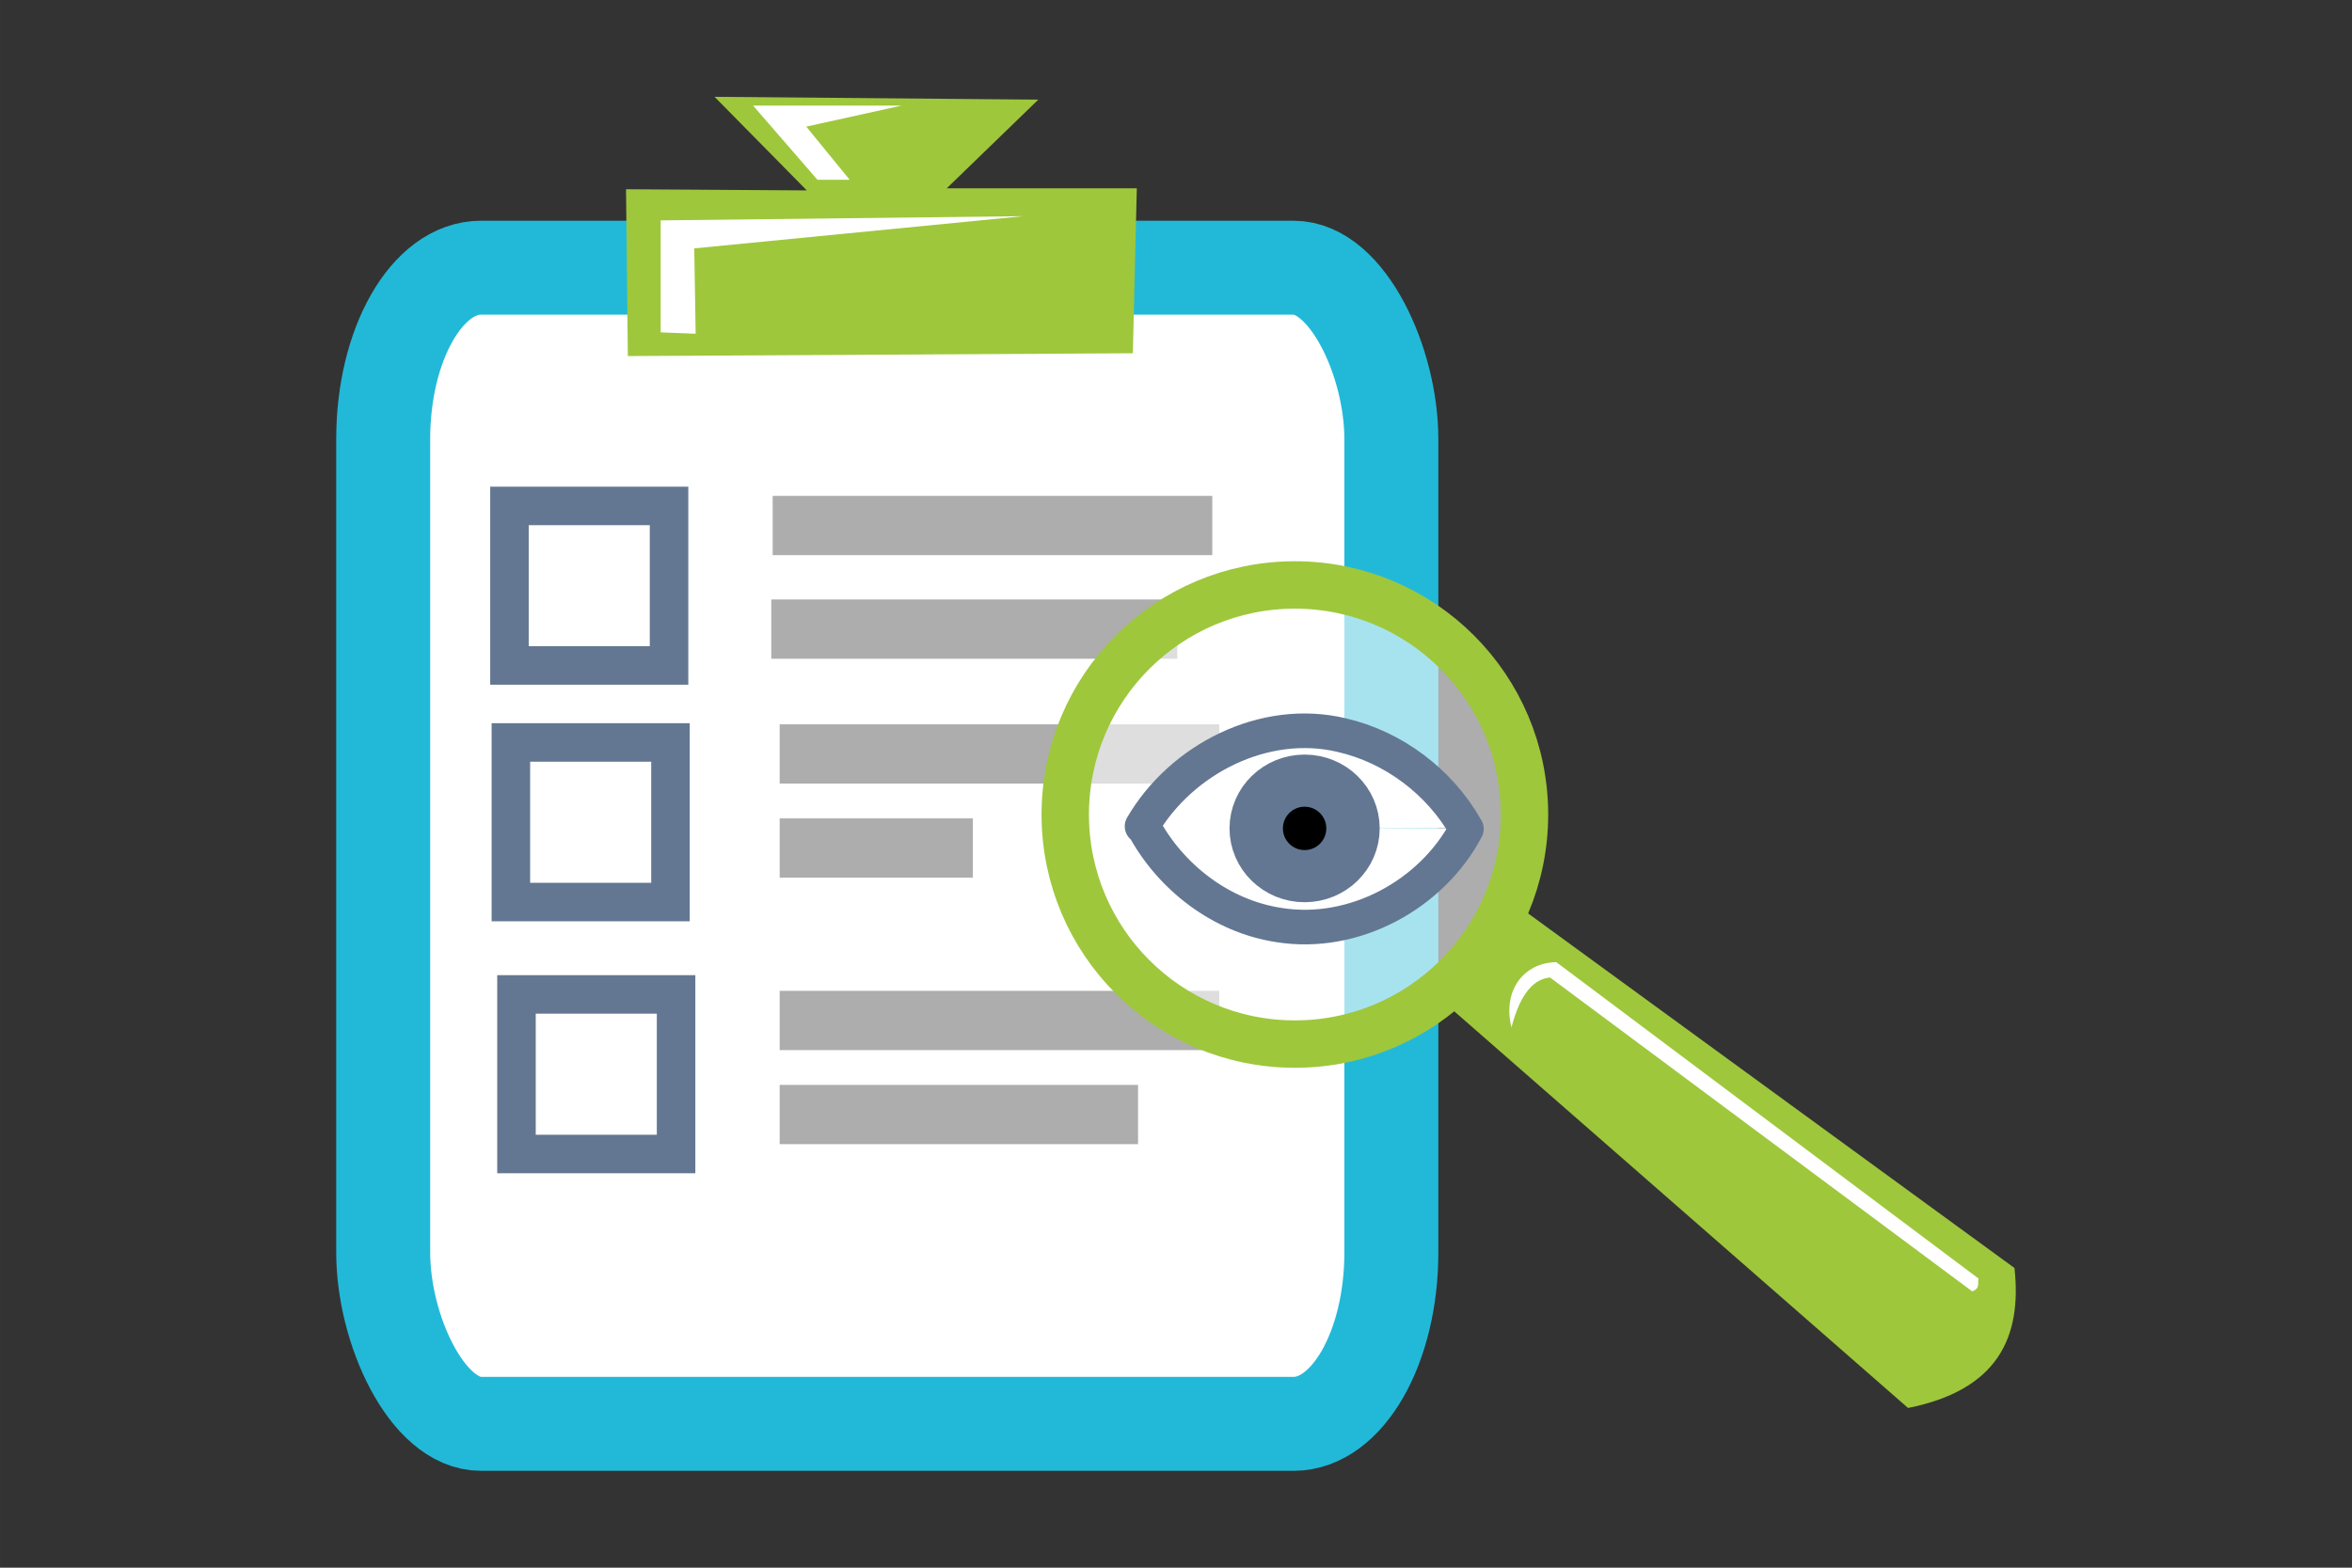 <?xml version="1.0" encoding="UTF-8" standalone="no"?>
<!-- Created with Inkscape (http://www.inkscape.org/) -->

<svg
   xmlns:dc="http://purl.org/dc/elements/1.1/"
   xmlns:cc="http://creativecommons.org/ns#"
   xmlns:rdf="http://www.w3.org/1999/02/22-rdf-syntax-ns#"
   xmlns:svg="http://www.w3.org/2000/svg"
   xmlns="http://www.w3.org/2000/svg"
   xmlns:sodipodi="http://sodipodi.sourceforge.net/DTD/sodipodi-0.dtd"
   xmlns:inkscape="http://www.inkscape.org/namespaces/inkscape"
   width="300"
   height="200"
   viewBox="0 0 79.375 52.917"
   version="1.1"
   id="svg8"
   sodipodi:docname="process.svg"
   inkscape:version="0.92.5 (2060ec1f9f, 2020-04-08)">
  <rect x="0" y="0" width="79.375" height="52.917" fill="#333333" stroke="none"/>
  <defs
     id="defs2">
    <inkscape:perspective
       sodipodi:type="inkscape:persp3d"
       inkscape:vp_x="0 : 26.458334 : 1"
       inkscape:vp_y="0 : 1000 : 0"
       inkscape:vp_z="79.374998 : 26.458334 : 1"
       inkscape:persp3d-origin="39.687499 : 17.638889 : 1"
       id="perspective929" />
    <clipPath
       clipPathUnits="userSpaceOnUse"
       id="clipPath8857">
      <rect
         style="opacity:1;fill:#637792;fill-opacity:1;fill-rule:nonzero;stroke:none;stroke-width:0.6;stroke-linecap:round;stroke-linejoin:round;stroke-miterlimit:4;stroke-dasharray:none;stroke-opacity:1"
         id="rect8859"
         width="45.121"
         height="26.553"
         x="27.12"
         y="255.564" />
    </clipPath>
  </defs>
  <sodipodi:namedview
     id="base"
     pagecolor="#ffffff"
     bordercolor="#666666"
     borderopacity="1.0"
     inkscape:pageopacity="0.0"
     inkscape:pageshadow="2"
     inkscape:zoom="2.8"
     inkscape:cx="85.452046"
     inkscape:cy="150.96608"
     inkscape:document-units="mm"
     inkscape:current-layer="layer1"
     showgrid="false"
     units="px"
     inkscape:measure-start="260.872,98.995"
     inkscape:measure-end="260.872,122.228"
     showguides="true"
     inkscape:guide-bbox="true"
     inkscape:window-width="1920"
     inkscape:window-height="1016"
     inkscape:window-x="0"
     inkscape:window-y="27"
     inkscape:window-maximized="1"
     inkscape:snap-global="false" />
  <g
     inkscape:label="Layer 1"
     inkscape:groupmode="layer"
     id="layer1"
     transform="translate(0,-244.083)">
    <rect
       style="opacity:1;fill:#ffffff;fill-opacity:1;fill-rule:nonzero;stroke:#22b9d8;stroke-width:3.171;stroke-linecap:round;stroke-linejoin:round;stroke-miterlimit:4;stroke-dasharray:none;stroke-dashoffset:0;stroke-opacity:1"
       id="rect1508"
       width="34.023"
       height="39.026"
       x="12.932"
       y="253.119"
       rx="3.3"
       ry="5.784" />
    <path
       style="fill:#9ec73c;stroke:none;stroke-width:0.265px;stroke-linecap:butt;stroke-linejoin:miter;stroke-opacity:1"
       d="m 21.188,256.102 17.043,-0.095 0.134,-5.568 h -6.414 l 3.09,-2.993 -10.926,-0.095 3.113,3.159 -6.101,-0.039 z"
       id="path1510"
       inkscape:connector-curvature="0"
       sodipodi:nodetypes="ccccccccc" />
    <rect
       style="opacity:1;fill:#ffffff;fill-opacity:1;fill-rule:nonzero;stroke:#637792;stroke-width:1.3;stroke-linecap:round;stroke-linejoin:miter;stroke-miterlimit:4;stroke-dasharray:none;stroke-dashoffset:0;stroke-opacity:1"
       id="rect1512"
       width="5.386"
       height="5.386"
       x="17.193"
       y="261.16" />
    <rect
       style="opacity:1;fill:#ffffff;fill-opacity:1;fill-rule:nonzero;stroke:#637792;stroke-width:1.3;stroke-linecap:round;stroke-linejoin:miter;stroke-miterlimit:4;stroke-dasharray:none;stroke-dashoffset:0;stroke-opacity:1"
       id="rect1512-3"
       width="5.386"
       height="5.386"
       x="17.241"
       y="269.145" />
    <rect
       style="opacity:1;fill:#ffffff;fill-opacity:1;fill-rule:nonzero;stroke:#637792;stroke-width:1.3;stroke-linecap:round;stroke-linejoin:miter;stroke-miterlimit:4;stroke-dasharray:none;stroke-dashoffset:0;stroke-opacity:1"
       id="rect1512-6"
       width="5.386"
       height="5.386"
       x="17.43"
       y="277.65" />
    <path
       style="fill:none;stroke:#adadad;stroke-width:2;stroke-linecap:butt;stroke-linejoin:miter;stroke-miterlimit:4;stroke-dasharray:none;stroke-opacity:1"
       d="m 26.076,261.822 c 14.836,0 14.836,0 14.836,0 v 0 0"
       id="path1535"
       inkscape:connector-curvature="0" />
    <path
       style="fill:none;stroke:#adadad;stroke-width:2;stroke-linecap:butt;stroke-linejoin:miter;stroke-miterlimit:4;stroke-dasharray:none;stroke-opacity:1"
       d="m 26.029,265.318 c 13.702,0 13.702,0 13.702,0 v 0 0"
       id="path1535-7"
       inkscape:connector-curvature="0" />
    <path
       style="fill:none;stroke:#adadad;stroke-width:2;stroke-linecap:butt;stroke-linejoin:miter;stroke-miterlimit:4;stroke-dasharray:none;stroke-opacity:1"
       d="m 26.312,269.533 c 14.836,0 14.836,0 14.836,0 v 0 0"
       id="path1535-5"
       inkscape:connector-curvature="0" />
    <path
       style="fill:none;stroke:#adadad;stroke-width:2;stroke-linecap:butt;stroke-linejoin:miter;stroke-miterlimit:4;stroke-dasharray:none;stroke-opacity:1"
       d="m 26.312,272.708 c 6.52,0 6.52,0 6.52,0 v 0 0"
       id="path1535-3"
       inkscape:connector-curvature="0" />
    <path
       style="fill:none;stroke:#adadad;stroke-width:2;stroke-linecap:butt;stroke-linejoin:miter;stroke-miterlimit:4;stroke-dasharray:none;stroke-opacity:1"
       d="m 26.312,278.529 c 14.836,0 14.836,0 14.836,0 v 0 0"
       id="path1535-56"
       inkscape:connector-curvature="0" />
    <path
       style="fill:none;stroke:#adadad;stroke-width:2;stroke-linecap:butt;stroke-linejoin:miter;stroke-miterlimit:4;stroke-dasharray:none;stroke-opacity:1"
       d="m 26.312,281.704 c 12.095,0 12.095,0 12.095,0 v 0 0"
       id="path1535-2"
       inkscape:connector-curvature="0" />
    <path
       style="fill:#ffffff;stroke:none;stroke-width:0.265px;stroke-linecap:butt;stroke-linejoin:miter;stroke-opacity:1"
       d="m 22.296,255.302 v -3.78 l 12.237,-0.142 -11.103,1.087 0.047,2.882 z"
       id="path1576"
       inkscape:connector-curvature="0"
       sodipodi:nodetypes="cccccc" />
    <path
       style="fill:#ffffff;stroke:none;stroke-width:0.265px;stroke-linecap:butt;stroke-linejoin:miter;stroke-opacity:1"
       d="m 27.588,250.152 -2.173,-2.504 h 5.008 l -3.213,0.709 1.465,1.795 z"
       id="path1576-9"
       inkscape:connector-curvature="0"
       sodipodi:nodetypes="cccccc" />
    <circle
       style="opacity:1;fill:#ffffff;fill-opacity:0.601;fill-rule:nonzero;stroke:#9ec73c;stroke-width:1.6;stroke-linecap:round;stroke-linejoin:round;stroke-miterlimit:4;stroke-dasharray:none;stroke-dashoffset:0;stroke-opacity:1"
       id="path8641"
       cx="43.699"
       cy="271.577"
       r="7.749" />
    <path
       style="fill:#9ec73c;stroke:none;stroke-width:0.265px;stroke-linecap:butt;stroke-linejoin:miter;stroke-opacity:1"
       d="m 48.612,277.813 15.781,13.796 c 3.006,-0.601 3.853,-2.364 3.591,-4.725 L 50.88,274.412"
       id="path10408"
       inkscape:connector-curvature="0"
       sodipodi:nodetypes="cccc" />
    <g
       id="g11205"
       transform="matrix(1.168,0,0,1.168,-50.669,-27.265)">
      <path
         inkscape:connector-curvature="0"
         id="path11171-7"
         style="opacity:1;fill:#ffffff;fill-opacity:1;fill-rule:nonzero;stroke:#637792;stroke-width:1;stroke-linecap:round;stroke-linejoin:round;stroke-miterlimit:4;stroke-dasharray:none;stroke-dashoffset:0;stroke-opacity:1"
         d="m 76.379,256.198 c 1.13,-1.942 3.533,-3.168 5.763,-2.636 1.502,0.343 2.837,1.35 3.595,2.69 m 0.014,0.021 c -1.01,1.914 -3.258,3.125 -5.414,2.779 -1.672,-0.251 -3.143,-1.383 -3.931,-2.869" />
      <ellipse
         ry="1.383"
         rx="1.419"
         cy="256.259"
         cx="81.076"
         id="path11197"
         style="opacity:1;fill:#637792;fill-opacity:1;fill-rule:nonzero;stroke:#637792;stroke-width:1.501;stroke-linecap:round;stroke-linejoin:round;stroke-miterlimit:4;stroke-dasharray:none;stroke-dashoffset:0;stroke-opacity:1" />
      <ellipse
         ry="0.627"
         rx="0.627"
         cy="256.259"
         cx="81.076"
         id="path11199"
         style="opacity:1;fill:#000000;fill-opacity:1;fill-rule:nonzero;stroke:none;stroke-width:2.684;stroke-linecap:round;stroke-linejoin:round;stroke-miterlimit:4;stroke-dasharray:none;stroke-dashoffset:0;stroke-opacity:1" />
    </g>
    <path
       sodipodi:nodetypes="cccccc"
       inkscape:connector-curvature="0"
       id="path3672"
       d="m 51.009,278.766 c -0.312,-1.259 0.422,-2.188 1.513,-2.206 l 14.252,10.682 c -0.048,0.147 0.071,0.323 -0.215,0.431 l -14.247,-10.594 c -0.498,0.043 -0.987,0.461 -1.304,1.688 z"
       style="fill:#ffffff;stroke:none;stroke-width:0.358px;stroke-linecap:butt;stroke-linejoin:miter;stroke-opacity:1" />
  </g>
</svg>
